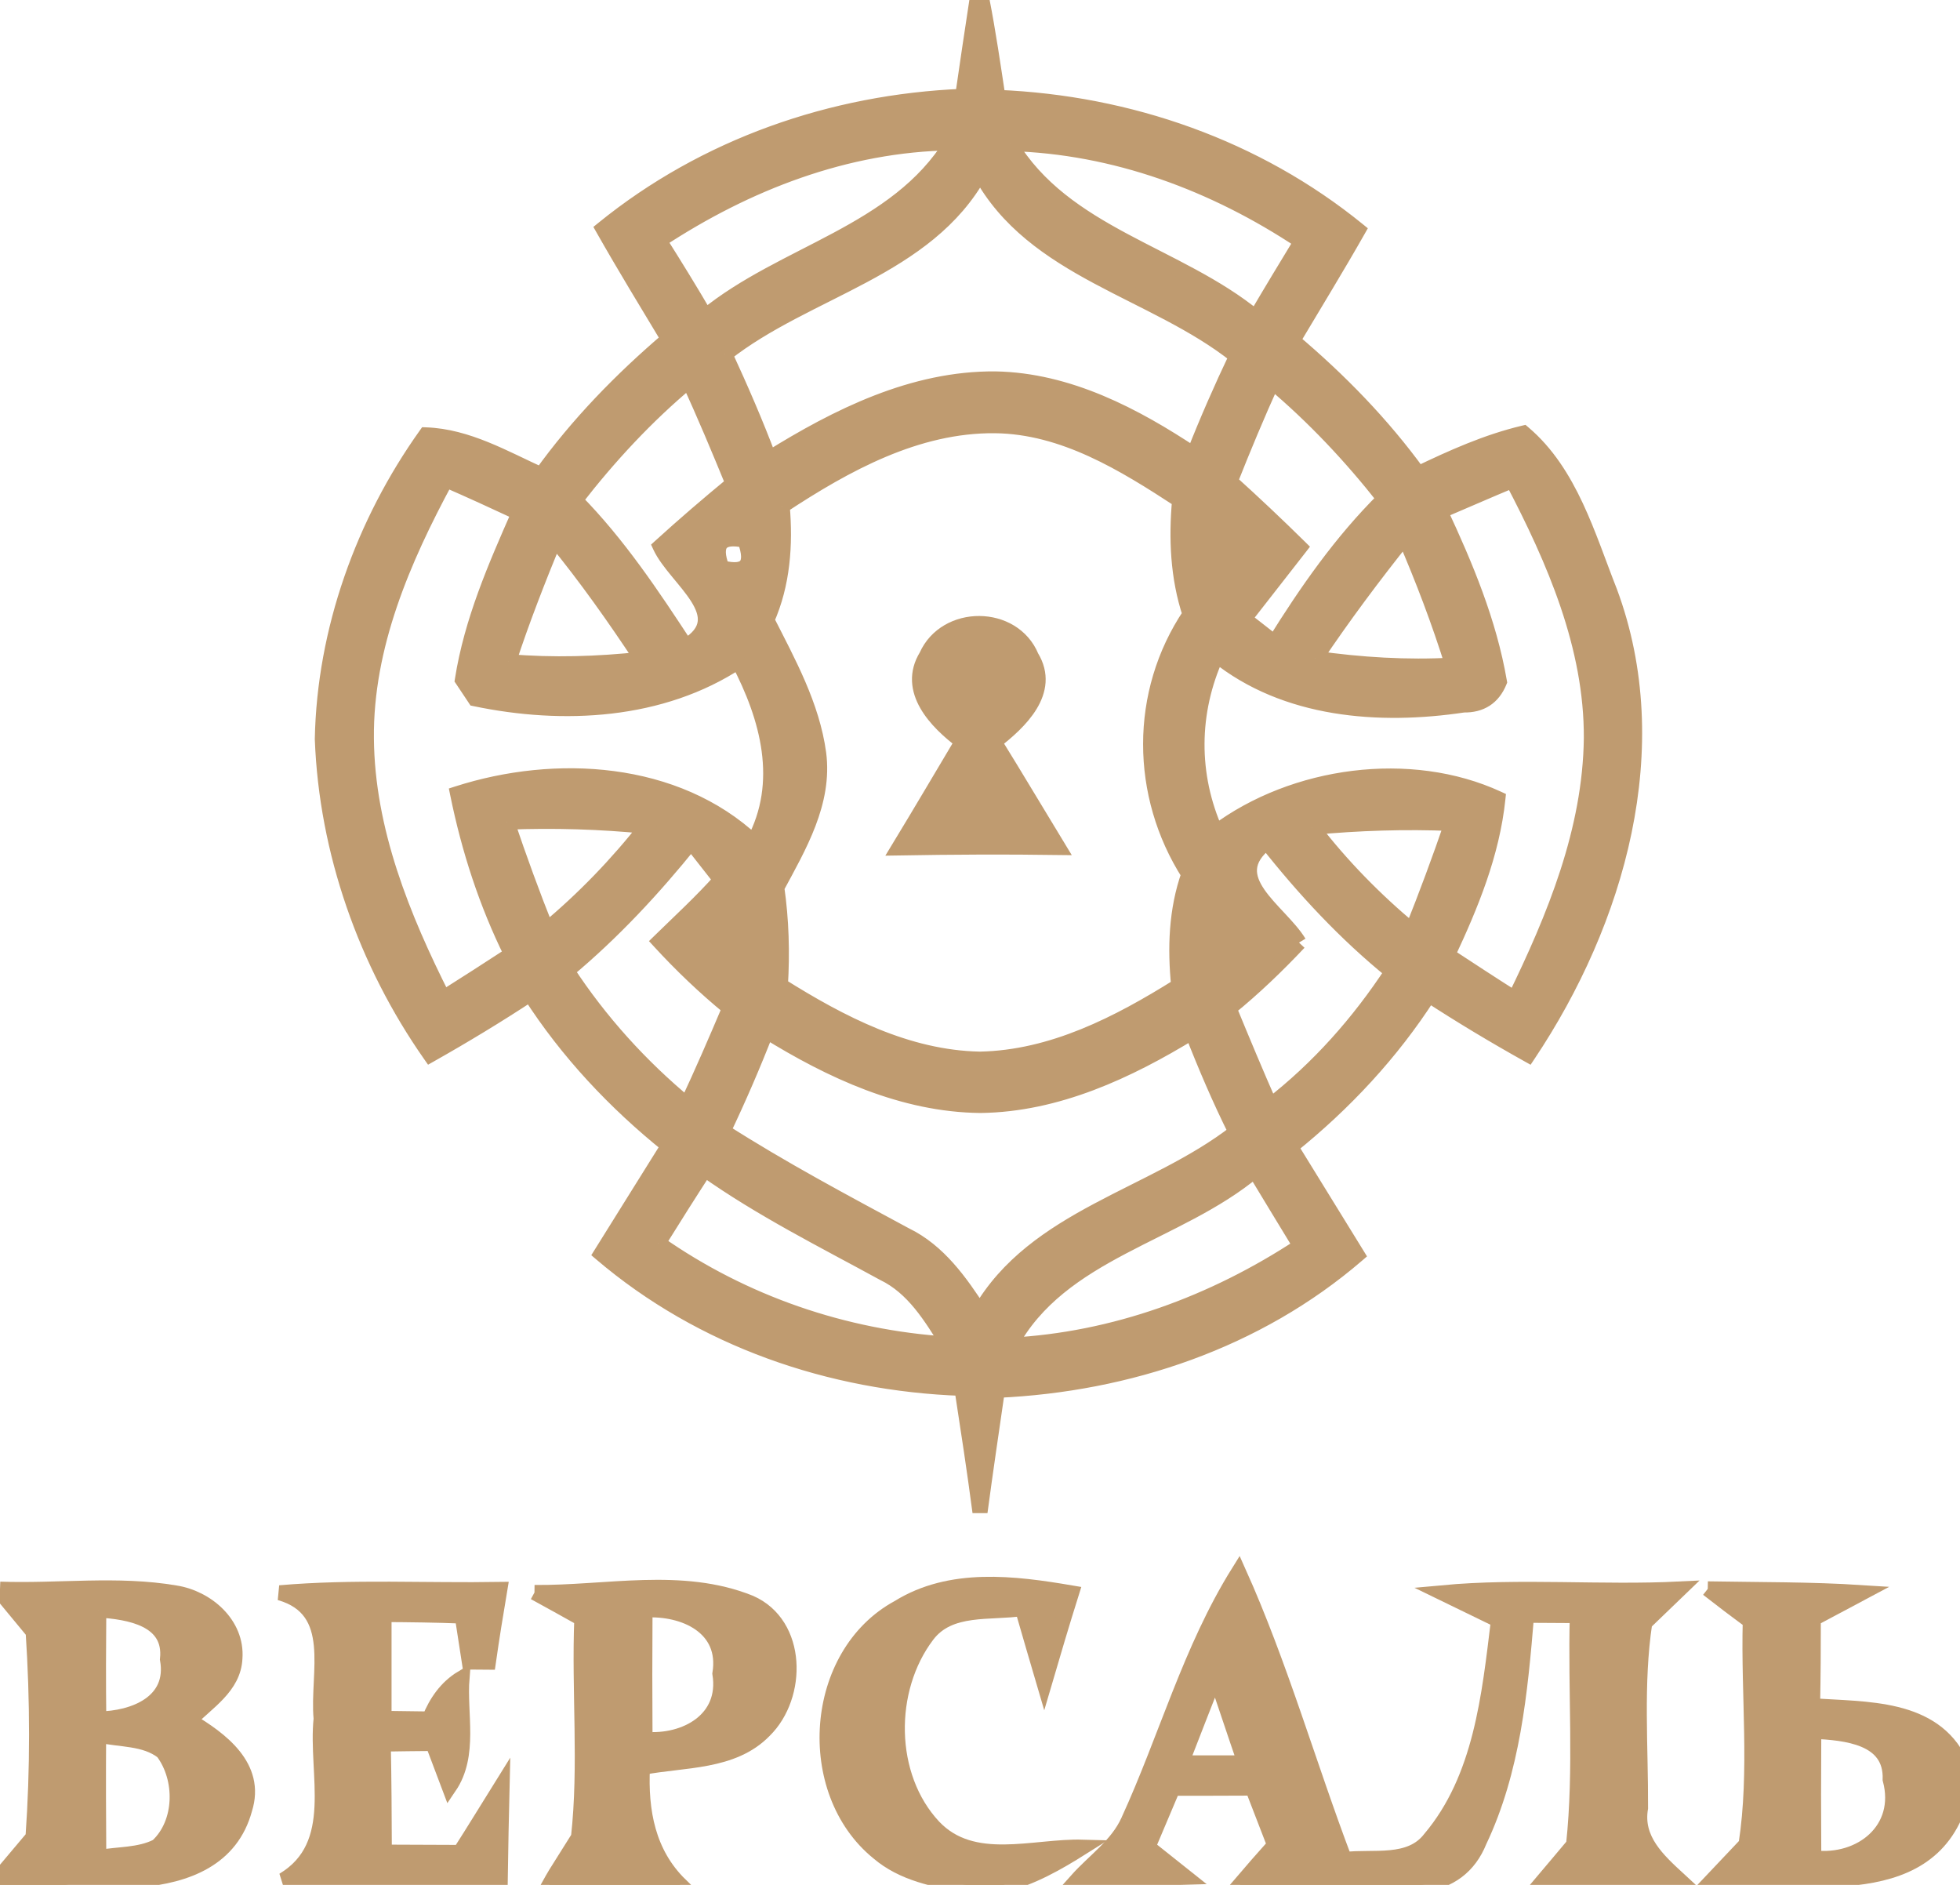 <svg viewBox="0 0 130 125" xmlns="http://www.w3.org/2000/svg">
	<style>
		.moved{
			fill: #bf9b70;
			stroke: #bf9b70;
		}
	</style>
<g>
<path class="moved" id="path" stroke-dasharray="1366" stroke-dashoffset="0"
	d=" M 64.80 0.00 L 65.13 0.00 C 65.55 2.14 65.86 4.30 66.19 6.46 C 74.87 6.82 83.32 9.76 90.08 15.26 C 88.68 17.73 87.19 20.15 85.74 22.59 C 88.84 25.21 91.68 28.12 94.07 31.41 C 96.32 30.33 98.61 29.30 101.05 28.72 C 104.15 31.35 105.32 35.56 106.77 39.23 C 110.62 49.56 107.27 61.11 101.36 69.95 C 99.12 68.70 96.92 67.38 94.77 65.98 C 92.30 69.83 89.16 73.19 85.60 76.05 C 87.07 78.44 88.55 80.83 90.02 83.22 C 83.38 88.94 74.83 91.81 66.15 92.20 C 65.76 94.89 65.36 97.58 65.00 100.28 C 64.64 97.54 64.22 94.80 63.80 92.07 C 55.08 91.76 46.55 88.83 39.87 83.14 C 41.36 80.76 42.84 78.37 44.34 75.98 C 40.78 73.12 37.63 69.77 35.16 65.92 C 33.00 67.34 30.79 68.68 28.54 69.95 C 24.26 63.84 21.66 56.47 21.38 49.01 C 21.52 41.82 24.09 34.67 28.25 28.84 C 31.01 28.94 33.45 30.38 35.90 31.49 C 38.31 28.13 41.20 25.17 44.34 22.49 C 42.88 20.06 41.40 17.64 40.00 15.17 C 46.76 9.68 55.19 6.75 63.85 6.39 C 64.16 4.26 64.47 2.13 64.80 0.00 M 43.72 15.95 C 44.77 17.61 45.80 19.28 46.79 20.98 C 51.98 16.73 59.45 15.46 63.13 9.47 C 56.12 9.57 49.51 12.14 43.72 15.95 M 66.98 9.52 C 70.59 15.56 78.12 16.80 83.29 21.06 C 84.28 19.37 85.30 17.69 86.32 16.01 C 80.56 12.18 73.95 9.71 66.98 9.52 M 48.08 23.49 C 49.13 25.77 50.13 28.06 51.01 30.41 C 55.54 27.59 60.57 25.08 66.03 25.13 C 70.86 25.22 75.25 27.53 79.18 30.14 C 80.05 27.93 81.00 25.76 82.02 23.62 C 76.55 19.26 68.53 17.97 65.01 11.46 C 61.48 17.89 53.53 19.19 48.08 23.49 M 38.15 33.17 C 41.01 36.07 43.27 39.47 45.49 42.86 C 48.82 40.87 44.80 38.42 43.79 36.24 C 45.36 34.81 46.98 33.42 48.62 32.07 C 47.68 29.78 46.73 27.50 45.69 25.25 C 42.88 27.59 40.39 30.28 38.15 33.17 M 84.38 25.32 C 83.39 27.50 82.47 29.71 81.59 31.93 C 83.16 33.35 84.71 34.81 86.22 36.30 C 85.00 37.88 83.75 39.45 82.52 41.04 C 83.03 41.43 84.04 42.23 84.54 42.62 C 86.66 39.22 88.96 35.91 91.82 33.08 C 89.60 30.26 87.13 27.63 84.38 25.32 M 51.88 33.55 C 52.10 36.13 51.92 38.73 50.86 41.12 C 52.29 43.94 53.87 46.79 54.30 49.97 C 54.72 53.21 52.99 56.13 51.52 58.86 C 51.83 61.01 51.89 63.18 51.76 65.35 C 55.76 67.86 60.16 70.15 64.99 70.24 C 69.80 70.15 74.19 67.88 78.18 65.38 C 77.93 62.88 78.01 60.36 78.85 57.98 C 75.49 52.72 75.43 45.95 78.93 40.74 C 78.12 38.29 78.01 35.72 78.24 33.17 C 74.55 30.76 70.55 28.28 65.99 28.23 C 60.80 28.18 56.09 30.78 51.88 33.55 M 29.58 31.82 C 26.73 37.10 24.24 42.86 24.30 48.97 C 24.35 55.06 26.70 60.84 29.40 66.19 C 30.92 65.23 32.43 64.26 33.93 63.28 C 32.26 59.91 31.10 56.32 30.35 52.63 C 36.83 50.55 44.81 50.98 49.99 55.84 C 52.11 51.88 50.94 47.60 48.98 43.86 C 43.86 47.24 37.35 47.56 31.51 46.34 C 31.30 46.02 30.88 45.39 30.67 45.08 C 31.28 41.20 32.86 37.58 34.43 34.02 C 32.82 33.27 31.21 32.53 29.58 31.82 M 95.52 33.91 C 97.21 37.53 98.77 41.25 99.45 45.21 C 99.02 46.26 98.22 46.77 97.08 46.75 C 91.48 47.59 85.27 47.13 80.70 43.45 C 78.98 47.22 78.95 51.41 80.65 55.19 C 85.83 51.31 93.55 50.28 99.35 52.96 C 98.97 56.62 97.56 60.04 96.01 63.34 C 97.49 64.31 98.97 65.28 100.47 66.23 C 103.11 60.82 105.48 55.06 105.55 48.95 C 105.58 42.87 103.09 37.15 100.32 31.86 C 98.71 32.53 97.12 33.23 95.52 33.91 M 47.88 37.66 C 49.50 38.07 50.01 37.46 49.41 35.83 C 47.80 35.48 47.29 36.09 47.88 37.66 M 87.23 43.66 C 90.25 44.09 93.30 44.28 96.35 44.11 C 95.45 41.22 94.37 38.39 93.17 35.61 C 91.09 38.21 89.09 40.89 87.23 43.66 M 33.73 43.88 C 36.68 44.13 39.64 44.04 42.58 43.72 C 40.77 40.98 38.87 38.29 36.79 35.75 C 35.69 38.43 34.63 41.13 33.73 43.88 M 33.63 54.52 C 34.44 56.92 35.31 59.31 36.25 61.66 C 38.71 59.61 40.93 57.31 42.90 54.80 C 39.82 54.49 36.72 54.40 33.63 54.52 M 87.03 54.87 C 88.97 57.40 91.21 59.68 93.66 61.72 C 94.60 59.37 95.48 57.00 96.30 54.61 C 93.21 54.48 90.11 54.58 87.03 54.87 M 37.60 64.38 C 39.79 67.73 42.49 70.71 45.57 73.26 C 46.56 71.15 47.49 69.00 48.40 66.85 C 46.74 65.49 45.19 64.01 43.74 62.43 C 45.11 61.09 46.53 59.79 47.81 58.35 C 47.32 57.72 46.33 56.47 45.84 55.84 C 43.35 58.93 40.65 61.84 37.60 64.38 M 86.16 62.51 C 84.70 64.06 83.17 65.53 81.52 66.87 C 82.41 69.03 83.31 71.19 84.25 73.32 C 87.44 70.85 90.13 67.81 92.34 64.44 C 89.23 61.92 86.50 58.98 84.02 55.84 C 80.94 58.24 84.87 60.39 86.16 62.51 M 50.83 68.38 C 49.96 70.62 49.00 72.84 47.96 75.02 C 51.87 77.52 55.97 79.70 60.05 81.90 C 62.26 82.97 63.69 85.01 64.99 87.01 C 68.63 80.69 76.50 79.34 81.98 75.08 C 80.90 72.92 79.95 70.69 79.07 68.44 C 74.82 71.04 70.10 73.25 65.03 73.31 C 59.89 73.26 55.11 71.03 50.83 68.38 M 43.65 82.44 C 49.32 86.41 55.98 88.70 62.88 89.14 C 61.75 87.33 60.59 85.39 58.59 84.43 C 54.58 82.24 50.49 80.20 46.75 77.55 C 45.70 79.17 44.67 80.80 43.65 82.44 M 67.00 89.21 C 73.91 88.85 80.50 86.42 86.26 82.63 C 85.24 80.96 84.23 79.29 83.22 77.62 C 78.09 81.92 70.34 82.99 67.00 89.21 Z" />
<path class="moved" 
	d=" M 61.45 43.50 C 62.73 40.62 67.20 40.63 68.41 43.56 C 69.81 45.86 67.61 47.91 65.94 49.20 C 67.38 51.52 68.77 53.87 70.19 56.20 C 66.67 56.15 63.14 56.17 59.62 56.23 C 61.04 53.89 62.43 51.53 63.83 49.18 C 62.12 47.90 60.05 45.78 61.45 43.50 Z" />
<path class="moved" 
	d=" M 0.00 105.39 C 3.88 105.53 7.79 104.98 11.64 105.64 C 13.73 105.97 15.75 107.71 15.58 109.98 C 15.49 111.87 13.74 112.89 12.56 114.10 C 14.64 115.34 17.12 117.16 16.23 119.98 C 14.45 126.53 4.63 124.51 0.04 124.27 L 4.58 125.00 L 0.00 125.00 L 0.00 124.44 C 0.55 123.79 1.64 122.49 2.19 121.84 C 2.51 117.32 2.50 112.75 2.20 108.22 C 1.65 107.56 0.55 106.23 0.00 105.56 L 0.00 105.39 M 6.55 106.77 C 6.53 109.18 6.52 111.59 6.55 114.00 C 8.87 113.97 11.62 112.91 11.11 110.04 C 11.40 107.35 8.55 106.90 6.55 106.77 M 6.54 115.06 C 6.52 117.77 6.53 120.48 6.55 123.19 C 7.84 122.95 9.24 123.05 10.43 122.44 C 12.11 120.89 12.14 117.96 10.80 116.18 C 9.61 115.24 7.96 115.39 6.54 115.06 Z" />
<path class="moved" 
	d=" M 18.56 105.63 C 23.42 105.21 28.29 105.49 33.15 105.41 C 32.88 107.01 32.62 108.62 32.39 110.23 L 31.13 110.22 C 31.01 109.46 30.78 107.93 30.66 107.17 C 28.93 107.10 27.20 107.08 25.47 107.07 C 25.47 109.37 25.47 111.66 25.47 113.96 C 26.47 113.97 27.48 113.99 28.48 114.00 C 28.93 112.88 29.61 111.90 30.64 111.28 C 30.45 113.66 31.24 116.38 29.80 118.50 C 29.53 117.78 28.98 116.34 28.71 115.62 C 27.61 115.63 26.51 115.64 25.42 115.66 C 25.47 118.05 25.48 120.44 25.49 122.83 C 27.16 122.84 28.83 122.84 30.51 122.85 C 31.46 121.37 32.37 119.87 33.30 118.38 C 33.25 120.43 33.21 122.49 33.18 124.54 C 28.38 124.60 23.58 124.38 18.79 124.69 C 22.67 122.36 20.92 117.65 21.30 113.98 C 21.02 110.96 22.53 106.76 18.56 105.63 Z" />
<path class="moved" 
	d=" M 35.45 105.61 C 40.20 105.66 45.22 104.46 49.75 106.29 C 53.02 107.72 53.02 112.48 50.70 114.76 C 48.61 116.92 45.34 116.68 42.61 117.21 C 42.47 120.11 42.97 122.90 45.12 125.00 L 36.43 125.00 C 36.53 124.82 36.74 124.45 36.85 124.27 C 37.23 123.66 37.99 122.46 38.37 121.85 C 38.90 117.05 38.40 112.18 38.59 107.35 C 37.81 106.91 36.24 106.04 35.45 105.61 M 42.78 106.77 C 42.76 109.63 42.76 112.49 42.78 115.35 C 45.45 115.57 48.24 114.05 47.75 110.99 C 48.25 107.92 45.39 106.62 42.78 106.77 Z" />
<path class="moved" 
	d=" M 59.59 106.61 C 63.05 104.46 67.25 104.99 71.07 105.64 C 70.44 107.64 69.85 109.64 69.26 111.65 C 68.77 109.99 68.29 108.33 67.81 106.67 C 65.68 107.00 62.98 106.48 61.50 108.44 C 58.77 112.03 58.80 117.81 61.93 121.15 C 64.53 123.89 68.55 122.41 71.81 122.50 C 70.16 123.54 68.44 124.53 66.52 125.00 L 64.09 125.00 C 62.03 124.67 59.87 124.25 58.24 122.85 C 53.25 118.79 53.85 109.72 59.59 106.61 Z" />
<path class="moved" 
	d=" M 74.84 120.75 C 77.35 115.28 78.94 109.39 82.15 104.25 C 84.93 110.44 86.78 116.99 89.18 123.32 C 91.08 123.09 93.51 123.68 94.85 121.94 C 98.24 117.93 98.78 112.45 99.39 107.45 C 98.14 106.84 96.89 106.24 95.64 105.63 C 100.90 105.14 106.17 105.64 111.42 105.38 C 110.84 105.94 109.67 107.06 109.09 107.62 C 108.48 111.67 108.83 115.82 108.81 119.90 C 108.45 122.00 109.97 123.37 111.37 124.66 C 108.38 124.59 105.38 124.56 102.39 124.69 C 102.88 124.11 103.88 122.93 104.37 122.34 C 104.91 117.29 104.48 112.20 104.62 107.14 C 103.50 107.13 102.37 107.13 101.25 107.12 C 100.83 112.20 100.34 117.43 98.12 122.10 C 97.44 123.79 96.15 124.76 94.26 125.00 L 82.23 125.00 C 82.99 124.11 83.76 123.23 84.54 122.36 C 84.05 121.10 83.57 119.84 83.08 118.58 C 81.31 118.59 79.55 118.59 77.79 118.59 C 77.24 119.89 76.69 121.19 76.14 122.49 C 76.77 122.99 78.02 123.99 78.65 124.49 C 76.23 124.56 73.82 124.63 71.41 124.71 C 72.57 123.41 74.11 122.38 74.84 120.75 M 80.62 111.12 C 79.86 113.05 79.11 114.98 78.36 116.91 C 79.77 116.91 81.17 116.91 82.58 116.91 C 81.91 114.98 81.28 113.05 80.62 111.12 Z" />
<path class="moved" 
	d=" M 113.27 105.37 C 116.68 105.43 120.11 105.40 123.51 105.62 C 122.70 106.05 121.08 106.92 120.27 107.35 C 120.27 109.27 120.26 111.20 120.22 113.12 C 123.74 113.38 128.22 113.12 130.00 116.87 L 130.00 119.47 C 127.86 126.54 119.06 124.15 113.57 124.69 C 114.13 124.10 115.25 122.91 115.81 122.32 C 116.56 117.44 115.96 112.44 116.09 107.51 C 115.14 106.81 114.20 106.10 113.27 105.37 M 120.30 114.81 C 120.28 117.61 120.28 120.41 120.30 123.21 C 123.41 123.58 126.26 121.34 125.37 118.01 C 125.47 115.17 122.39 114.92 120.30 114.81 Z" />
</g>
</svg>
